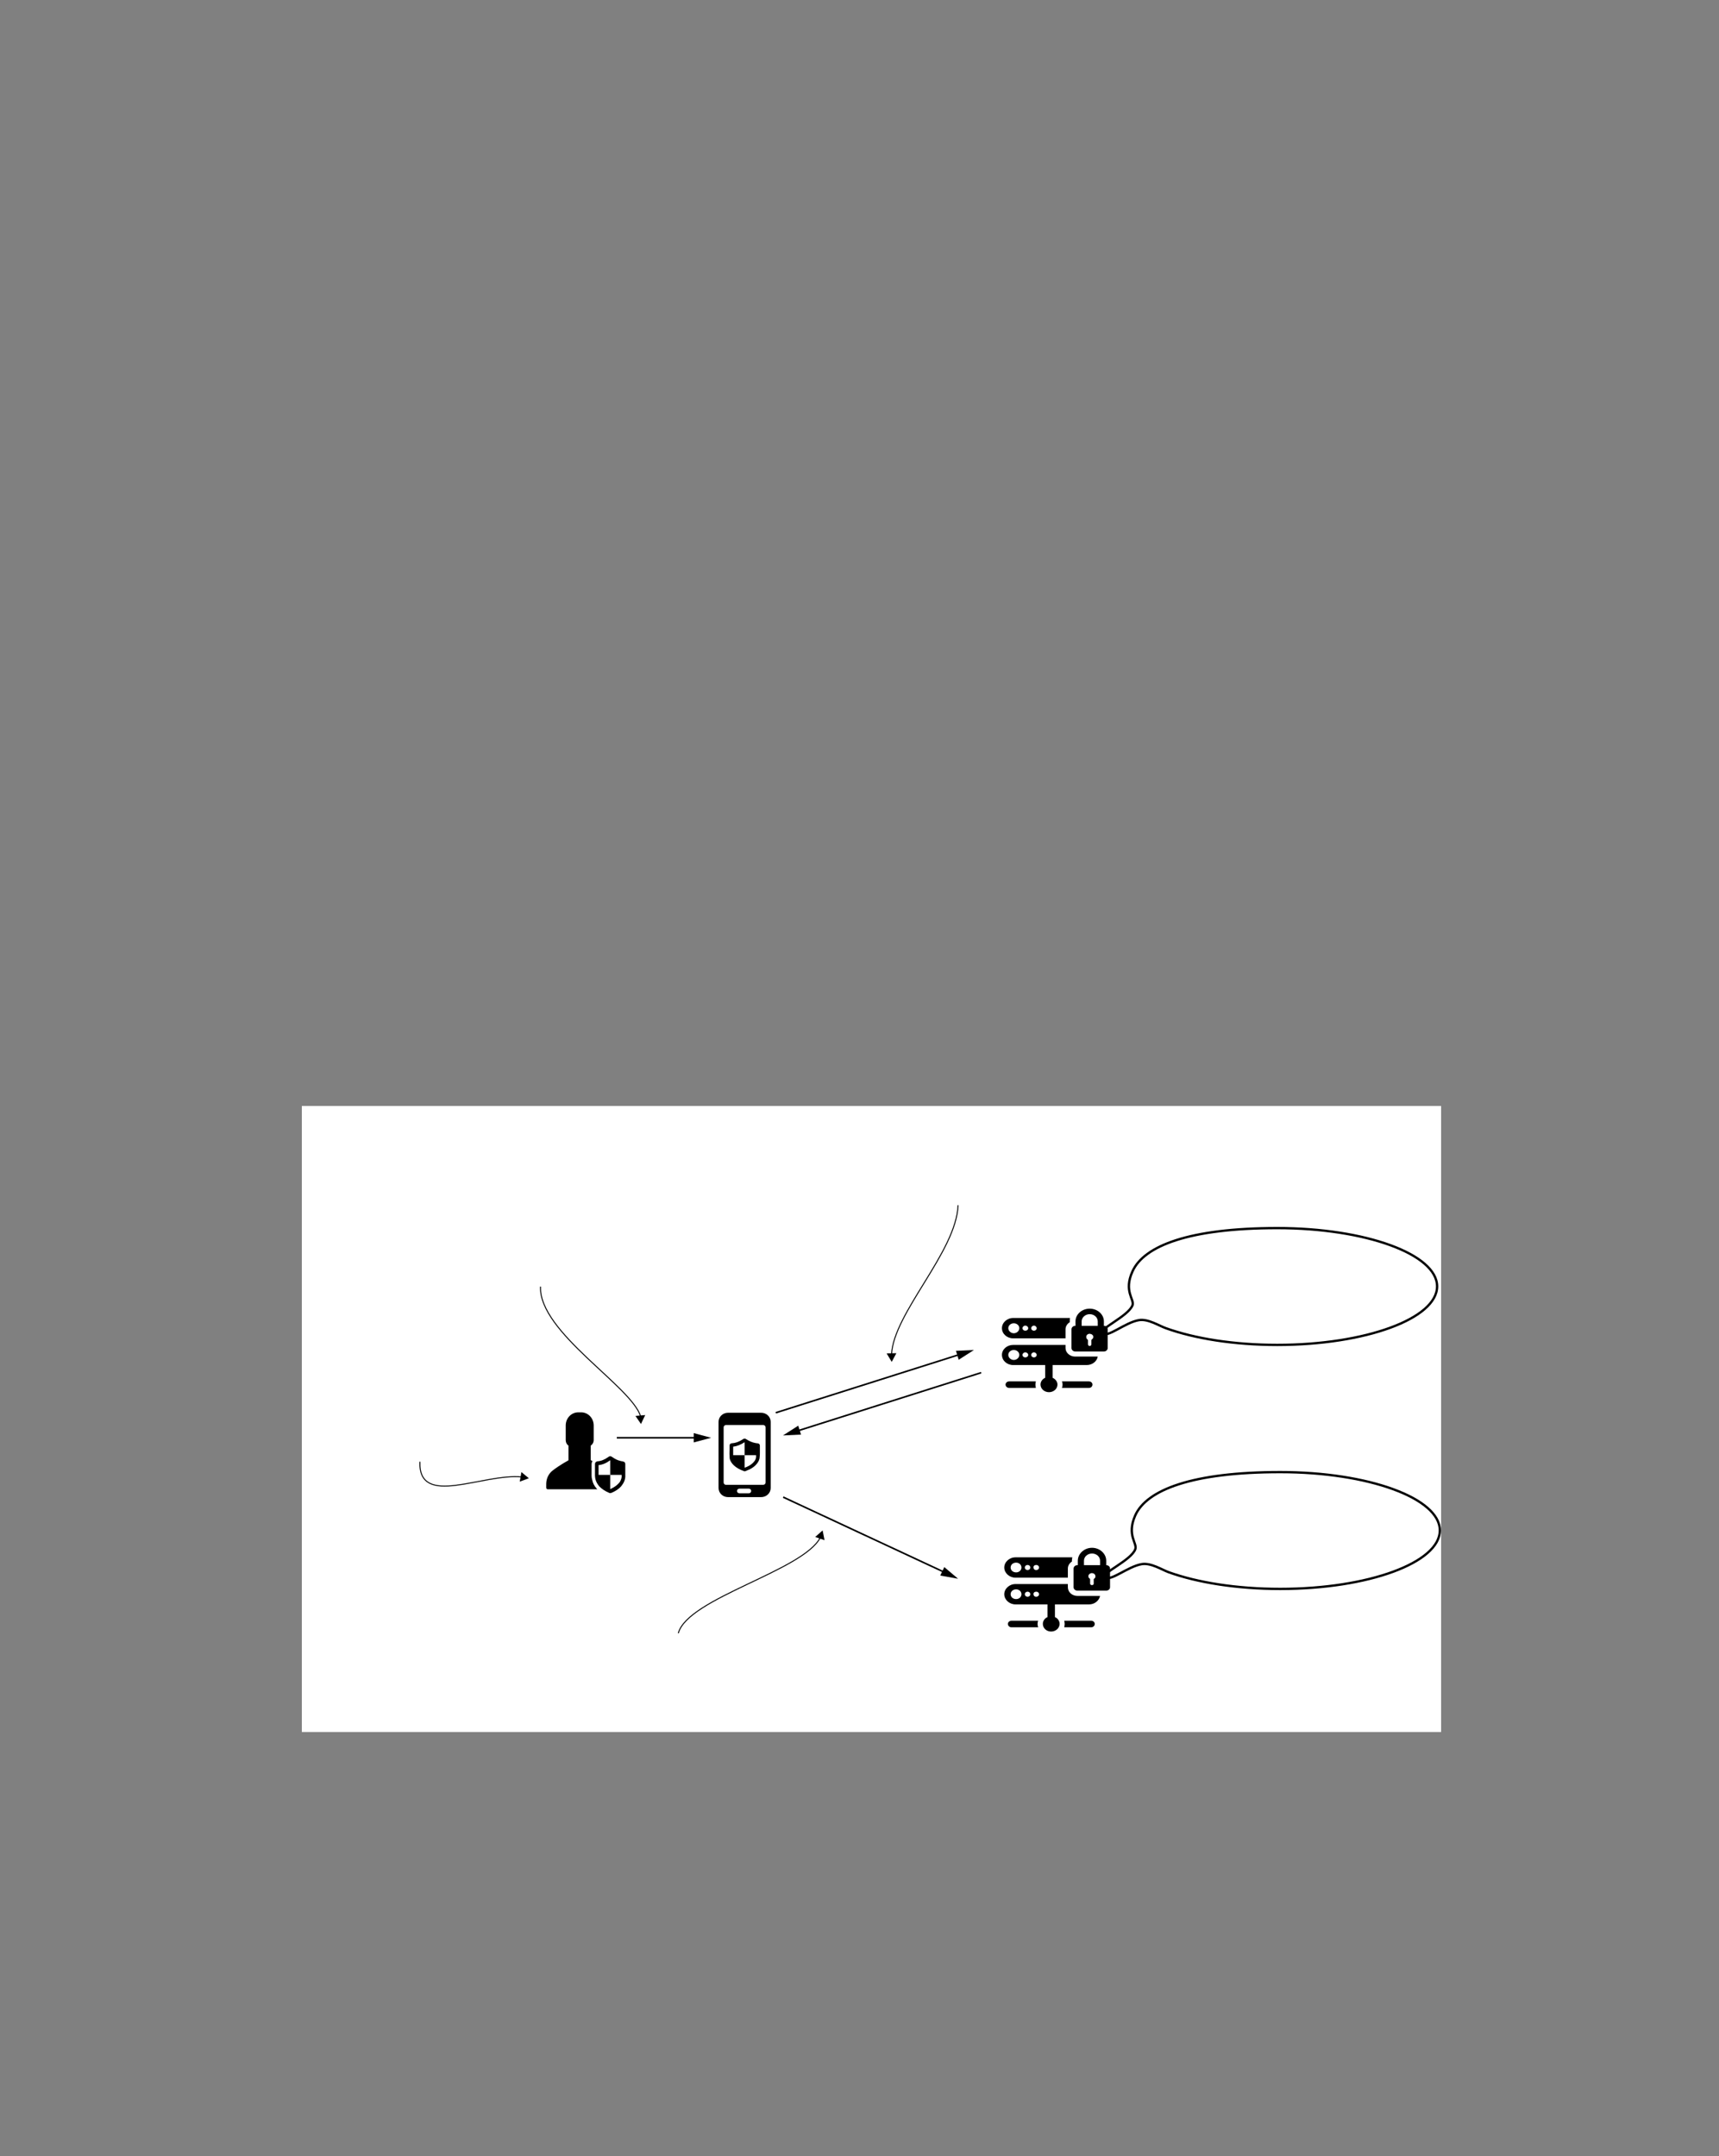 <?xml version="1.0" encoding="UTF-8" standalone="no"?>
<!DOCTYPE svg PUBLIC "-//W3C//DTD SVG 1.1//EN"
"http://www.w3.org/Graphics/SVG/1.1/DTD/svg11.dtd">
<svg viewBox="0 0 811 1017" version="1.1" xmlns="http://www.w3.org/2000/svg" xmlns:xlink="http://www.w3.org/1999/xlink">
<rect x="0" y="0" width="811" height="1017" fill="#808080" stroke="none"/>
<defs>
<style type="text/css"><![CDATA[
.g0_58{
fill: #FFFFFF;
}
.g1_58{
fill: none;
stroke: #000000;
stroke-width: 0.759;
stroke-linecap: butt;
stroke-linejoin: miter;
}
.g2_58{
}
.g3_58{
fill: none;
stroke: #000000;
stroke-width: 1.099;
stroke-linecap: round;
stroke-linejoin: round;
}
.g4_58{
fill: none;
stroke: #000000;
stroke-width: 0.461;
stroke-linecap: butt;
stroke-linejoin: miter;
}
]]></style>
</defs>
<path d="M142.4,817H679.9V521.7H142.4Z" class="g0_58"/>
<path d="M369.5,706.2l76.4,35.6" class="g1_58"/>
<path d="M443.6,743.2l8.4,1.5l-6.5,-5.5l-1.9,4Z" class="g2_58"/>
<path d="M291,678.2h37.8" class="g1_58"/>
<path d="M327.3,680.4l8.2,-2.2L327.3,676v4.4Z" class="g2_58"/>
<path d="M366,666.4l87.1,-27.6" class="g1_58"/>
<path d="M452.3,641.4l7.2,-4.6l-8.5,.4l1.3,4.2Z" class="g2_58"/>
<path d="M462.9,647.5l-87.1,27.6" class="g1_58"/>
<path d="M376.6,672.5l-7.2,4.6l8.5,-.4l-1.3,-4.2Z" class="g2_58"/>
<path d="M356.7,687.2c0,.7,-.3,1.5,-.9,2.2c-.7,.9,-1.7,1.7,-3,2.3c-.4,.2,-.8,.4,-1.2,.5c-.1,.1,-.2,.1,-.3,.1v-5.9h-5.4c0,-.9,0,-1.9,0,-2.8v-1.2c1.8,-.2,3.5,-.9,5.4,-2.1v6.1h5.4c0,.3,0,.5,0,.8Zm1.8,-5.3c0,-.6,-.4,-1,-1.1,-1.1h-.3c-.4,-.1,-.8,-.1,-1.1,-.2c-1.3,-.3,-2.5,-.8,-3.9,-1.7c-.2,-.1,-.4,-.3,-.8,-.3c-.3,0,-.6,.1,-.8,.3c-1.8,1.2,-3.5,1.8,-5.2,1.9c-.4,0,-1.1,.2,-1.1,1.2v1.6c0,1,-.1,2.1,0,3.2c0,.4,0,.9,.1,1.4c.3,1.1,.9,2,1.9,3c1.2,1.1,2.7,2,4.7,2.7c.1,.1,.3,.1,.4,.1c.2,0,.4,0,.5,-.1l.5,-.2c.4,-.2,.8,-.4,1.2,-.5c1.6,-.8,2.8,-1.7,3.7,-2.9c.7,-.9,1.2,-2,1.2,-3c.1,-.8,.1,-1.5,.1,-2.2v-3.2Z" class="g2_58"/>
<path d="M353.3,704.4h-4.4c-.7,0,-1.2,-.5,-1.2,-1.1c0,-.6,.5,-1.1,1.2,-1.1h4.4c.6,0,1.1,.5,1.1,1.1c0,.6,-.5,1.1,-1.1,1.1Zm-10.8,-4c-.6,0,-1.1,-.5,-1.1,-1.1v-26c0,-.6,.5,-1.1,1.1,-1.1h17.6c.6,0,1.1,.5,1.1,1.1v26c0,.6,-.5,1.1,-1.2,1.1H342.5Zm21.1,1.5V670.7c0,-2.4,-2,-4.3,-4.5,-4.3H343.5c-2.5,0,-4.5,1.9,-4.5,4.3v31.2c0,2.4,2,4.3,4.5,4.3h15.6c2.5,0,4.5,-1.9,4.5,-4.3Z" class="g2_58"/>
<path d="M282.4,695.7c0,-1,0,-2.1,0,-3.2v-1.4c1.9,-.2,3.6,-.9,5.5,-2.3v6.9h5.4c0,.3,0,.6,0,.9c-.1,.8,-.4,1.7,-.9,2.5c-.8,1,-1.8,1.9,-3.1,2.6c-.3,.2,-.7,.4,-1.1,.6c-.1,0,-.2,.1,-.3,.1v-6.7h-5.5Zm5.5,8.6c.2,0,.4,0,.5,-.1l.5,-.2c.4,-.2,.8,-.4,1.2,-.6c1.6,-.9,2.8,-1.9,3.6,-3.2c.8,-1.1,1.2,-2.3,1.3,-3.5c0,-.8,0,-1.7,0,-2.5v-3.6c0,-.7,-.4,-1.1,-1.1,-1.2l-.2,-.1c-.4,0,-.8,-.1,-1.1,-.2c-1.3,-.3,-2.5,-.9,-3.9,-1.9c-.2,-.2,-.5,-.3,-.8,-.3c-.4,0,-.6,.1,-.8,.3c-1.8,1.3,-3.5,2,-5.2,2.1c-.4,.1,-1.2,.3,-1.2,1.4v1.8c0,1.2,0,2.4,0,3.6c0,.5,.1,1,.2,1.6c.3,1.2,.9,2.3,1.8,3.4c1.3,1.3,2.8,2.3,4.7,3.1c.2,.1,.3,.1,.5,.1Z" class="g2_58"/>
<path d="M268.1,688.9c-.7,.4,-3.9,2.1,-7.3,4.7c-2,1.5,-3.1,3.9,-3.1,6.4v1.7c0,.5,.3,.8,.7,.8h23.5c-.1,0,-.2,-.1,-.3,-.2c-1.2,-1.3,-1.9,-2.7,-2.2,-4.2c-.2,-.7,-.3,-1.3,-.3,-1.9c0,-1.2,0,-2.4,0,-3.5v-2c0,-.6,.2,-1.1,.4,-1.5c-.3,-.2,-.5,-.3,-.6,-.3c-.1,-.1,-.2,-.2,-.2,-.3v-6.7c.8,-.5,1.4,-1.5,1.4,-2.6v-6.9c0,-3.5,-2.7,-6.2,-5.9,-6.2h-1.4c-3.2,0,-5.9,2.7,-5.9,6.2v6.9c0,1.1,.5,2.1,1.3,2.6v6.7c0,.1,0,.2,-.1,.3Z" class="g2_58"/>
<path d="M479.4,737.1c1.4,0,2.5,1,2.5,2.3c0,1.3,-1.1,2.3,-2.5,2.3c-1.5,0,-2.6,-1,-2.6,-2.3c0,-1.3,1.1,-2.3,2.6,-2.3Zm5.4,1.1c.7,0,1.3,.5,1.3,1.2c0,.7,-.6,1.2,-1.3,1.2c-.7,0,-1.3,-.5,-1.3,-1.2c0,-.7,.6,-1.2,1.3,-1.2Zm4.1,0c.7,0,1.3,.5,1.3,1.2c0,.7,-.6,1.2,-1.3,1.2c-.8,0,-1.3,-.5,-1.3,-1.2c-.1,-.7,.5,-1.2,1.3,-1.2Zm-9.8,6h24.7v-4.3c0,-1.4,.8,-2.6,1.9,-3.3v-.4c0,-.5,.1,-1.1,.2,-1.6H479.1c-2.9,0,-5.3,2.2,-5.3,4.8c0,2.6,2.4,4.8,5.3,4.8Z" class="g2_58"/>
<path d="M489.5,766c0,-.5,.1,-1.1,.3,-1.5H477.2c-.9,0,-1.7,.7,-1.7,1.5c0,.9,.8,1.6,1.7,1.6h12.6c-.2,-.5,-.3,-1.1,-.3,-1.6Z" class="g2_58"/>
<path d="M516.5,766c0,-.8,-.8,-1.5,-1.7,-1.5H502.1c.1,.5,.2,1,.2,1.5c0,.5,-.1,1.1,-.2,1.6h12.7c.9,0,1.7,-.7,1.7,-1.6Z" class="g2_58"/>
<path d="M511.4,736.2c0,-1.9,1.7,-3.4,3.8,-3.4c2.1,0,3.8,1.5,3.8,3.4v2.1h-7.6v-2.1Zm4.8,8.5c-.2,.1,-.2,.2,-.2,.3c0,.7,0,1.3,0,2c0,.2,-.1,.5,-.4,.6c-.6,.3,-1.3,-.1,-1.3,-.6c0,-.7,0,-1.3,0,-2c0,-.1,0,-.2,-.1,-.3c-.7,-.4,-.9,-1.1,-.6,-1.8c.4,-.6,1.1,-1,1.9,-.8c.8,.1,1.3,.7,1.3,1.4c.1,.5,-.2,.9,-.6,1.2Zm-7.9,5.6h13.6c1,0,1.8,-.7,1.8,-1.6v-8.8c0,-.9,-.8,-1.6,-1.8,-1.6v-2.1c0,-3.3,-3,-6.1,-6.7,-6.1c-3.7,0,-6.7,2.8,-6.7,6.1v2.1h-.2c-1,0,-1.8,.7,-1.8,1.6v8.8c0,.9,.8,1.6,1.8,1.6Z" class="g2_58"/>
<path d="M479.4,749.7c1.4,0,2.5,1,2.5,2.3c0,1.3,-1.1,2.3,-2.5,2.3c-1.5,0,-2.6,-1,-2.6,-2.3c0,-1.3,1.1,-2.3,2.6,-2.3Zm5.4,1.1c.7,0,1.3,.5,1.3,1.2c0,.7,-.6,1.2,-1.3,1.2c-.7,0,-1.3,-.5,-1.3,-1.2c0,-.7,.6,-1.2,1.3,-1.2Zm4.1,0c.7,0,1.3,.5,1.3,1.2c0,.7,-.6,1.2,-1.3,1.2c-.8,0,-1.3,-.5,-1.3,-1.2c-.1,-.7,.5,-1.2,1.3,-1.2Zm-9.8,6h15.1v6c-1.3,.5,-2.2,1.8,-2.2,3.2c0,2,1.7,3.6,3.9,3.6c2.2,0,4,-1.6,4,-3.6c0,-1.4,-.9,-2.7,-2.2,-3.2v-6h16.1c2.6,0,4.7,-1.7,5.2,-4H508.3c-2.5,0,-4.5,-1.8,-4.5,-4.1v-1.5H479.1c-2.9,0,-5.3,2.2,-5.3,4.8c0,2.6,2.4,4.8,5.3,4.8Z" class="g2_58"/>
<path d="M478.3,624.2c1.4,0,2.6,1,2.6,2.3c0,1.3,-1.2,2.4,-2.6,2.4c-1.4,0,-2.6,-1.1,-2.6,-2.4c0,-1.3,1.2,-2.3,2.6,-2.3Zm5.4,1.1c.8,0,1.4,.6,1.4,1.2c0,.7,-.6,1.2,-1.4,1.2c-.7,0,-1.3,-.5,-1.3,-1.2c0,-.6,.6,-1.2,1.3,-1.2Zm4.1,0c.7,0,1.3,.6,1.3,1.2c0,.7,-.6,1.2,-1.3,1.2c-.7,0,-1.3,-.5,-1.3,-1.2c0,-.6,.6,-1.2,1.3,-1.2Zm-9.8,6h24.7V627c0,-1.3,.8,-2.6,2,-3.3v-.4c0,-.5,0,-1,.1,-1.6H478c-2.9,0,-5.3,2.2,-5.3,4.8c0,2.7,2.4,4.8,5.3,4.8Z" class="g2_58"/>
<path d="M488.5,653.1c0,-.5,.1,-1,.2,-1.5H476.1c-.9,0,-1.7,.7,-1.7,1.5c0,.9,.8,1.6,1.7,1.6h12.6c-.1,-.5,-.2,-1,-.2,-1.6Z" class="g2_58"/>
<path d="M515.4,653.1c0,-.8,-.7,-1.5,-1.7,-1.5H501c.2,.5,.3,1,.3,1.5c0,.6,-.1,1.1,-.3,1.6h12.7c1,0,1.7,-.7,1.7,-1.6Z" class="g2_58"/>
<path d="M510.3,623.3c0,-1.8,1.7,-3.4,3.8,-3.4c2.1,0,3.8,1.5,3.8,3.4v2.1h-7.6v-2.1Zm4.8,8.5c-.1,.1,-.2,.2,-.2,.4c0,.6,0,1.3,0,1.9c0,.3,-.1,.5,-.4,.7c-.6,.3,-1.2,-.1,-1.2,-.7c0,-.6,0,-1.3,0,-1.9c0,-.2,-.1,-.2,-.2,-.3c-.6,-.5,-.8,-1.2,-.5,-1.9c.3,-.6,1.1,-1,1.8,-.8c.8,.1,1.4,.7,1.4,1.4c0,.5,-.2,.9,-.7,1.2Zm-7.9,5.7h13.7c.9,0,1.7,-.8,1.7,-1.6V627c0,-.8,-.8,-1.6,-1.7,-1.6h-.1v-2.1c0,-3.3,-3,-6,-6.7,-6c-3.7,0,-6.7,2.7,-6.7,6v2.1h-.2c-.9,0,-1.7,.8,-1.7,1.6v8.9c0,.8,.8,1.6,1.7,1.6Z" class="g2_58"/>
<path d="M478.3,636.8c1.4,0,2.6,1,2.6,2.3c0,1.3,-1.2,2.4,-2.6,2.4c-1.4,0,-2.6,-1.1,-2.6,-2.4c0,-1.3,1.2,-2.3,2.6,-2.3Zm5.4,1.1c.8,0,1.4,.6,1.4,1.2c0,.7,-.6,1.2,-1.4,1.2c-.7,0,-1.3,-.5,-1.3,-1.2c0,-.6,.6,-1.2,1.3,-1.2Zm4.1,0c.7,0,1.3,.6,1.3,1.2c0,.7,-.6,1.2,-1.3,1.2c-.7,0,-1.3,-.5,-1.3,-1.2c0,-.6,.6,-1.2,1.3,-1.2Zm-9.8,6h15.1v6c-1.3,.6,-2.2,1.8,-2.2,3.2c0,2,1.8,3.6,4,3.6c2.2,0,4,-1.6,4,-3.6c0,-1.4,-1,-2.6,-2.3,-3.2v-6h16.1c2.6,0,4.8,-1.7,5.2,-4H507.2c-2.4,0,-4.5,-1.8,-4.5,-4v-1.5H478c-2.9,0,-5.3,2.1,-5.3,4.7c0,2.7,2.4,4.8,5.3,4.8Z" class="g2_58"/>
<path d="M678,606.8c0,15.2,-33.8,27.6,-75.4,27.6c-20.5,0,-39,-3,-52.6,-7.9c-3.1,-1.1,-8.4,-4.5,-12.6,-3.8c-6.7,1.1,-14.9,8.6,-17.3,6.2c-2,-2,12.1,-7.9,14.2,-13.2c1,-2.8,-4.3,-6.6,0,-16c5.4,-12,26.7,-20.4,68.3,-20.4c41.6,0,75.4,12.3,75.4,27.5Zm1.3,115.1c0,15.2,-33.7,27.6,-75.3,27.6c-20.5,0,-39.1,-3,-52.7,-7.9c-3,-1.1,-8.3,-4.5,-12.6,-3.8c-6.7,1.1,-14.9,8.5,-17.3,6.1c-1.9,-1.9,12.2,-7.8,14.2,-13.1c1.1,-2.8,-4.2,-6.6,0,-16c5.4,-12,26.8,-20.4,68.4,-20.4c41.6,0,75.3,12.3,75.3,27.5Z" class="g3_58"/>
<path d="M255,606.9c-.8,21.6,43.2,47.1,47.3,61.4" class="g4_58"/>
<path d="M299.8,667.9l2.6,3.8l2,-4.2l-4.6,.4Z" class="g2_58"/>
<path d="M198.1,689.5c-.8,22,29.7,5.3,48.2,7.2" class="g4_58"/>
<path d="M245.2,698.9l4.3,-1.6L246,694.4l-.8,4.5Z" class="g2_58"/>
<path d="M320,770.4c4.6,-16.7,59.1,-29.4,67.1,-45.3" class="g4_58"/>
<path d="M389,726.5l-.9,-4.6l-3.5,3.1l4.4,1.5Z" class="g2_58"/>
<path d="M452,568.5c-.8,22,-30.5,50.8,-31.4,70.5" class="g4_58"/>
<path d="M418.3,638.4l2.4,4l2.2,-4.1l-4.6,.1Z" class="g2_58"/>
</svg>